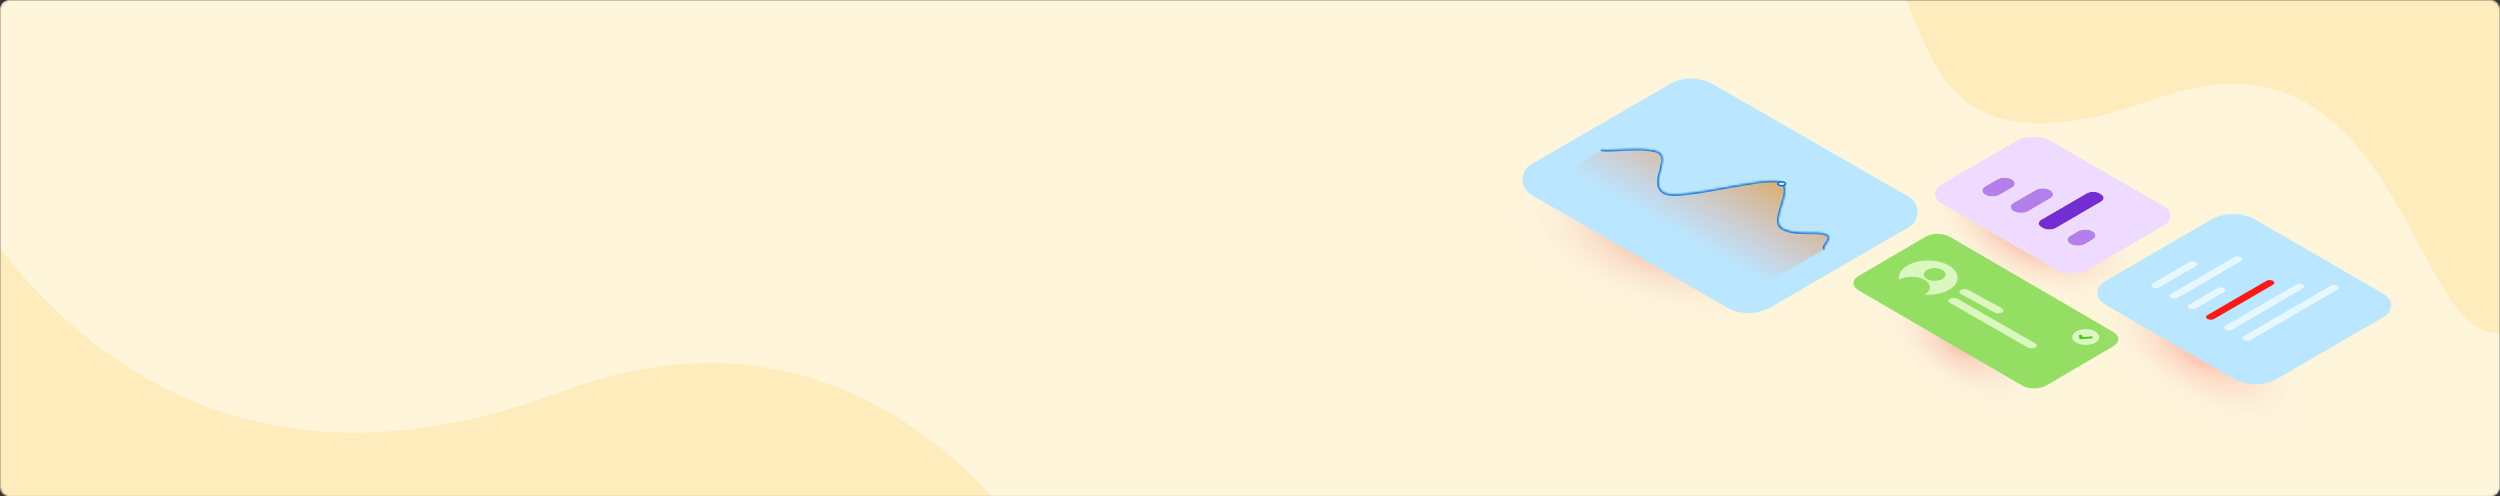 <svg width="1133" height="225" viewBox="0 0 1133 225" fill="none" xmlns="http://www.w3.org/2000/svg">
<rect x="0" y="0" width="1133" height="225" fill="#333333" stroke="none"/>
<mask id="mask0_884_528" style="mask-type:alpha" maskUnits="userSpaceOnUse" x="0" y="0" width="1133" height="225">
<rect width="1133" height="225" rx="4" fill="#91D5FF"/>
</mask>
<g mask="url(#mask0_884_528)">
<rect width="1133" height="225" rx="4" fill="#FFF5DB"/>
<path opacity="0.4" d="M-14.767 92.827L-15 92.5L-21 338.5L62.5 517L358 561C537.166 474.667 857.5 310.9 705.5 346.5C553.5 382.1 477.5 263 477.5 263C477.5 263 402.805 121.942 254.5 177.5C89.485 239.318 11.789 130.143 -14.767 92.827Z" fill="#FFE092"/>
<path opacity="0.4" d="M677.341 -28.972C546.265 -99.758 613.776 -185.031 773.302 -166.403H869.806L1188 -60.073L1165.66 122.903C1090.3 229.017 1111.19 -3.059 977.78 44.558C844.37 92.175 886.922 -23.799 826.685 -48.23C766.448 -72.66 722.556 -4.554 677.341 -28.972Z" fill="#FFE092"/>
</g>
<path opacity="0.65" d="M970.542 126.087C963.915 140.606 936.587 142.382 909.502 130.049C882.417 117.716 865.831 95.943 872.458 81.418C879.085 66.899 906.413 65.123 933.498 77.456C960.583 89.789 977.169 111.562 970.542 126.087Z" fill="url(#paint0_radial_884_528)"/>
<path d="M911.732 81.282C913.532 82.321 913.548 84.01 911.756 85.057L906.244 88.261C904.451 89.3 901.533 89.3 899.732 88.261C897.924 87.215 897.916 85.525 899.708 84.486L905.221 81.282C907.005 80.243 909.924 80.243 911.732 81.282Z" fill="#B37FEB"/>
<path d="M952.195 87.992C953.829 88.936 953.829 90.458 952.211 91.394L931.694 103.322C930.076 104.258 927.451 104.258 925.825 103.322L925.182 102.95C923.549 102.006 923.541 100.491 925.159 99.547L945.676 87.619C947.294 86.683 949.919 86.675 951.553 87.619L952.195 87.992Z" fill="#722ED1"/>
<path d="M929.085 86.128C930.893 87.175 930.893 88.864 929.109 89.903L919.131 95.701C917.339 96.74 914.42 96.74 912.612 95.701C910.804 94.654 910.804 92.972 912.588 91.926L922.566 86.128C924.358 85.089 927.277 85.081 929.085 86.128Z" fill="#B37FEB"/>
<path d="M948.333 104.79C950.133 105.829 950.149 107.526 948.357 108.565L944.899 110.579C943.107 111.618 940.188 111.618 938.38 110.579C936.571 109.532 936.564 107.843 938.356 106.804L941.814 104.79C943.606 103.751 946.525 103.751 948.333 104.79Z" fill="#B37FEB"/>
<path d="M980.398 93.298C984.721 95.788 984.744 99.833 980.446 102.331L946.826 121.865C942.536 124.355 935.556 124.355 931.234 121.865L880.254 92.433C875.931 89.943 875.915 85.898 880.206 83.408L913.826 63.874C918.124 61.375 925.095 61.375 929.418 63.874L980.398 93.298ZM931.694 103.322L952.211 91.394C953.829 90.458 953.821 88.936 952.196 87.992L951.553 87.619C949.919 86.675 947.294 86.683 945.676 87.619L925.159 99.547C923.541 100.483 923.549 102.006 925.183 102.95L925.825 103.322C927.451 104.266 930.076 104.266 931.694 103.322ZM919.131 95.701L929.109 89.903C930.901 88.864 930.893 87.167 929.085 86.128C927.276 85.081 924.358 85.089 922.565 86.128L912.596 91.926C910.804 92.965 910.812 94.654 912.62 95.701C914.42 96.74 917.339 96.74 919.131 95.701ZM906.244 88.261L911.756 85.057C913.548 84.018 913.54 82.329 911.732 81.282C909.924 80.235 907.005 80.235 905.213 81.282L899.7 84.486C897.908 85.525 897.916 87.215 899.724 88.261C901.533 89.3 904.451 89.3 906.244 88.261ZM944.899 110.579L948.357 108.565C950.149 107.526 950.134 105.829 948.333 104.79C946.525 103.743 943.606 103.743 941.814 104.79L938.356 106.804C936.564 107.843 936.572 109.532 938.38 110.579C940.188 111.618 943.107 111.618 944.899 110.579Z" fill="#EFDBFF"/>
<path opacity="0.65" d="M932.96 177.831C927.612 189.754 903.148 190.093 878.318 178.59C853.485 167.086 837.693 148.093 843.04 136.169C848.388 124.246 872.852 123.907 897.682 135.41C922.511 146.914 938.307 165.907 932.96 177.831Z" fill="url(#paint1_radial_884_528)"/>
<path d="M957.66 150.405C960.767 152.218 960.781 155.14 957.702 156.953L927.479 174.656C924.399 176.469 919.383 176.469 916.276 174.656L842.342 131.605C839.234 129.793 839.234 126.87 842.314 125.058L872.537 107.354C875.616 105.556 880.633 105.542 883.726 107.354L957.66 150.405Z" fill="#95DE64"/>
<path d="M883.349 120.393C888.505 123.456 888.449 128.374 883.224 131.381C879.086 133.755 872.955 134.219 868.022 132.8C869.346 133.179 870.753 133.432 872.188 133.531C875.296 131.69 875.309 128.739 872.188 126.885C868.983 125.016 863.897 125.002 860.734 126.814C860.734 126.814 860.734 126.927 860.776 127.109C861.027 127.953 861.515 128.782 862.239 129.554C859.425 126.576 860.205 122.768 864.538 120.267C869.736 117.288 878.082 117.316 883.238 120.323C883.294 120.351 883.322 120.365 883.349 120.393ZM873.303 126.435C875.226 127.559 878.319 127.559 880.256 126.449C882.207 125.339 882.221 123.513 880.312 122.374C880.298 122.374 880.284 122.36 880.284 122.36C878.361 121.236 875.268 121.236 873.331 122.332C871.394 123.442 871.366 125.269 873.289 126.407C873.275 126.435 873.289 126.435 873.303 126.435Z" fill="#D9F7BE"/>
<path d="M872.146 126.843C872.16 126.857 872.188 126.871 872.202 126.871C875.309 128.725 875.295 131.676 872.202 133.517C870.363 133.376 868.579 133.011 866.949 132.435C866.893 132.421 866.865 132.407 866.837 132.393C866.824 132.393 866.81 132.378 866.796 132.378C866.768 132.364 866.754 132.364 866.726 132.35C866.698 132.336 866.67 132.336 866.642 132.322C866.628 132.322 866.615 132.308 866.601 132.308C865.876 132.027 865.179 131.704 864.538 131.325C864.497 131.311 864.469 131.283 864.427 131.254C864.385 131.226 864.343 131.212 864.301 131.184C863.507 130.706 862.852 130.173 862.309 129.625C862.295 129.611 862.281 129.596 862.267 129.582C862.253 129.568 862.253 129.568 862.239 129.554C861.515 128.782 861.027 127.953 860.776 127.11C860.748 126.927 860.734 126.814 860.734 126.814C863.911 124.988 868.997 125.016 872.146 126.843Z" fill="#95DE64"/>
<path d="M949.577 150.209C951.988 151.614 952.002 153.89 949.605 155.281C947.209 156.686 943.321 156.686 940.91 155.281C938.5 153.876 938.486 151.6 940.883 150.209C943.279 148.804 947.167 148.804 949.577 150.209Z" fill="#D9F7BE"/>
<path d="M948.226 152.443L948.421 153.314L942.527 153.735L942.025 151.909L943.502 151.768L943.781 152.766L948.226 152.443Z" fill="#52C41A"/>
<path d="M907.292 139.747C908.232 140.263 908.237 141.102 907.304 141.618C906.371 142.135 904.85 142.135 903.91 141.618L888.708 133.264C887.768 132.748 887.763 131.909 888.696 131.393C889.629 130.876 891.15 130.876 892.09 131.393L907.292 139.747Z" fill="#D9F7BE"/>
<path d="M922.382 155.634C923.322 156.15 923.327 156.989 922.394 157.505C921.461 158.022 919.94 158.022 919 157.505L883.708 137.264C882.768 136.748 882.763 135.909 883.696 135.393C884.629 134.876 886.15 134.876 887.09 135.393L922.382 155.634Z" fill="#D9F7BE"/>
<path opacity="0.65" d="M1044.91 187.525C1039.33 199.846 1013.81 200.196 987.898 188.309C961.984 176.422 945.506 156.796 951.086 144.475C956.665 132.154 982.193 131.804 1008.1 143.691C1034.01 155.578 1050.49 175.204 1044.91 187.525Z" fill="url(#paint2_radial_884_528)"/>
<path d="M1079.71 132.854C1085.01 135.91 1085.03 140.87 1079.78 143.926L1031.73 171.844C1026.47 174.9 1017.91 174.9 1012.61 171.844L954.489 138.282C949.191 135.219 949.16 130.266 954.42 127.21L1002.46 99.292C1007.72 96.236 1016.28 96.236 1021.58 99.292L1079.71 132.854Z" fill="#BAE7FF"/>
<path d="M1007.91 130.599C1008.75 131.084 1008.76 131.873 1007.93 132.359L995.189 139.763C994.359 140.248 992.994 140.248 992.154 139.763C991.315 139.277 991.315 138.498 992.144 138.013L1004.89 130.609C1005.72 130.113 1007.07 130.113 1007.91 130.599Z" fill="#E6F7FF"/>
<path d="M1043.58 129.031C1044.42 129.517 1044.42 130.306 1043.59 130.791L1011.73 149.311C1010.9 149.796 1009.53 149.796 1008.69 149.311C1007.86 148.825 1007.85 148.047 1008.68 147.561L1040.55 129.041C1041.38 128.556 1042.75 128.556 1043.58 129.031Z" fill="#E6F7FF"/>
<path d="M1059.23 129.517C1060.07 130.002 1060.08 130.791 1059.25 131.277L1020 154.085C1019.17 154.57 1017.8 154.57 1016.97 154.085C1016.14 153.599 1016.13 152.821 1016.95 152.335L1056.21 129.527C1057.04 129.041 1058.39 129.041 1059.23 129.517Z" fill="#E6F7FF"/>
<path d="M1030.1 127.281C1030.94 127.767 1030.95 128.556 1030.12 129.041L1003.45 144.537C1002.62 145.022 1001.26 145.022 1000.42 144.537C999.579 144.051 999.579 143.272 1000.41 142.787L1027.08 127.291C1027.92 126.796 1029.26 126.796 1030.1 127.281Z" fill="#FF1818"/>
<path d="M1015.58 116.56C1016.42 117.045 1016.42 117.834 1015.6 118.32L986.905 134.989C986.075 135.474 984.71 135.474 983.87 134.989C983.031 134.503 983.031 133.724 983.86 133.239L1012.54 116.56C1013.37 116.074 1014.74 116.074 1015.58 116.56Z" fill="#E6F7FF"/>
<path d="M995.219 118.805C996.058 119.291 996.069 120.08 995.239 120.565L978.631 130.204C977.802 130.69 976.436 130.69 975.597 130.204C974.757 129.719 974.757 128.94 975.587 128.455L992.195 118.805C993.034 118.32 994.379 118.32 995.219 118.805Z" fill="#E6F7FF"/>
<g clip-path="url(#clip0_884_528)">
<path opacity="0.65" d="M821.045 128.382C816.116 146.243 781.769 152.07 744.33 141.399C706.884 130.729 680.531 107.596 685.46 89.736C690.388 71.875 724.736 66.048 762.175 76.719C799.615 87.39 825.973 110.522 821.045 128.382Z" fill="url(#paint3_radial_884_528)"/>
<path d="M802.499 139.214C796.317 142.794 788.694 142.805 782.501 139.241L694.011 88.32C688.673 85.248 688.662 77.55 693.991 74.463L756.491 38.265C762.674 34.684 770.297 34.673 776.49 38.236L864.988 89.158C870.326 92.23 870.337 99.928 865.007 103.015L802.499 139.214Z" fill="#BAE7FF"/>
<mask id="mask1_884_528" style="mask-type:alpha" maskUnits="userSpaceOnUse" x="706" y="67" width="123" height="64">
<path d="M725.589 67.667C727.695 68.88 746.358 65.819 751.862 68.993C757.251 72.102 747.383 83.323 754.177 87.237C760.97 91.151 801.171 79.039 807.263 82.555C813.354 86.062 801.873 99.984 807.842 103.424C813.81 106.864 824.541 104.334 827.937 106.286C831.334 108.248 825.167 111.802 827.159 112.948L796.56 130.595L706.859 78.869L725.589 67.667Z" fill="url(#paint4_linear_884_528)"/>
</mask>
<g mask="url(#mask1_884_528)">
<path d="M725.589 67.667C727.695 68.88 746.358 65.819 751.862 68.993C757.251 72.102 747.383 83.323 754.177 87.237C760.97 91.151 801.171 79.039 807.263 82.555C813.354 86.062 801.873 99.984 807.842 103.424C813.81 106.864 824.541 104.334 827.937 106.286C831.334 108.248 825.167 111.802 827.159 112.948L796.56 130.595L706.859 78.869L725.589 67.667Z" fill="url(#paint5_linear_884_528)"/>
<path d="M826.799 113.564C826.305 113.28 826.135 112.891 826.068 112.626C825.888 111.792 826.467 110.968 827.14 110.02C827.691 109.233 828.383 108.257 828.25 107.632C828.231 107.537 828.165 107.243 827.586 106.902C826.286 106.153 823.459 106.144 820.461 106.134C816.058 106.115 811.067 106.096 807.5 104.04C804.037 102.04 805.498 97.377 806.912 92.866C808.24 88.639 809.483 84.65 806.921 83.171C804.189 81.588 792.945 83.617 782.081 85.578C769.472 87.853 757.554 89.995 753.845 87.853C749.784 85.512 750.96 80.982 751.994 76.992C752.991 73.135 753.465 70.718 751.529 69.609C748.313 67.752 739.85 68.178 733.663 68.482C728.786 68.728 726.206 68.823 725.257 68.283L725.968 67.051C726.595 67.411 730.314 67.221 733.587 67.06C740.305 66.728 748.655 66.311 752.232 68.377C755.239 70.112 754.281 73.789 753.361 77.352C752.364 81.191 751.425 84.82 754.547 86.621C757.811 88.507 770.563 86.204 781.825 84.176C793.96 81.987 804.445 80.101 807.633 81.939C811.181 83.986 809.701 88.715 808.268 93.293C806.969 97.453 805.735 101.377 808.212 102.808C811.456 104.675 816.238 104.694 820.47 104.713C823.801 104.722 826.685 104.732 828.307 105.67C829.057 106.096 829.503 106.656 829.655 107.319C829.93 108.551 829.076 109.764 828.317 110.835C827.994 111.299 827.444 112.076 827.472 112.323L826.799 113.564Z" fill="#096DD9"/>
<path opacity="0.02" d="M810.346 84.555L803.297 72.51L772.109 54.456C767.877 52.011 767.868 45.917 772.1 43.462L786.493 34.999C788.467 33.852 790.896 33.852 792.869 34.989L816.039 48.39L839.209 61.791C843.441 64.236 843.45 70.33 839.219 72.784L816.722 84.555C814.758 85.692 812.32 85.692 810.346 84.555Z" fill="black"/>
<path opacity="0.045" d="M772.811 43.377L778.267 40.164C778.4 40.088 783.609 37.112 783.742 37.188L786.92 35.577C788.713 34.535 791.313 34.762 793.106 35.795L811.532 46.447L815.745 48.883L838.384 61.971C838.507 62.037 838.64 62.123 838.754 62.198C842.521 64.71 842.416 70.377 838.422 72.699L832.539 75.808C832.406 75.883 826.761 78.755 826.637 78.679L816.523 83.247C814.73 84.29 812.149 84.072 810.356 83.039L803.173 71.638L801.807 70.851L772.83 54.077C768.693 51.707 768.684 45.765 772.811 43.377Z" fill="black"/>
<path opacity="0.071" d="M773.513 43.282L778.836 40.136C779.092 39.984 783.96 37.311 784.225 37.463L787.319 36.146C788.932 35.208 791.702 35.662 793.315 36.591L811.305 46.997L815.422 49.376L837.53 62.16C837.634 62.227 837.786 62.312 837.89 62.388C841.581 64.833 841.496 70.368 837.587 72.633L831.884 75.684C831.628 75.836 826.372 78.414 826.106 78.272L816.286 81.968C814.673 82.906 811.94 82.479 810.327 81.551L803.002 70.794L801.674 70.026L773.513 53.726C769.509 51.404 769.5 45.613 773.513 43.282Z" fill="black"/>
<path opacity="0.096" d="M774.225 43.187L779.416 40.107C779.805 39.88 784.321 37.501 784.71 37.728L787.737 36.724C789.169 35.89 792.111 36.572 793.543 37.397L811.096 47.547L815.11 49.869L836.695 62.35C836.79 62.407 836.961 62.502 837.046 62.568C840.661 64.947 840.595 70.339 836.781 72.547L831.249 75.542C830.86 75.77 825.993 78.063 825.604 77.836L816.078 80.66C814.645 81.494 811.77 80.849 810.328 80.025L802.861 69.913L801.57 69.164L774.225 53.337C770.326 51.091 770.326 45.462 774.225 43.187Z" fill="black"/>
<path opacity="0.122" d="M774.937 43.102L779.994 40.088C780.507 39.785 784.691 37.709 785.203 38.003L788.154 37.302C789.406 36.572 792.519 37.482 793.771 38.202L810.897 48.106L814.806 50.371L835.86 62.549C835.946 62.596 836.126 62.701 836.202 62.758C839.731 65.079 839.684 70.33 835.974 72.481L830.623 75.419C830.111 75.722 825.632 77.731 825.11 77.428L815.878 79.38C814.626 80.11 811.599 79.257 810.347 78.527L802.747 69.06L801.485 68.33L774.947 52.977C771.142 50.788 771.142 45.301 774.937 43.102Z" fill="black"/>
<path opacity="0.147" d="M775.648 43.007L780.563 40.06C781.208 39.681 785.041 37.899 785.686 38.278L788.561 37.871C789.633 37.245 792.916 38.382 793.998 38.998L810.688 48.656L814.502 50.864L835.025 62.729C835.101 62.767 835.29 62.881 835.357 62.928C838.81 65.184 838.782 70.301 835.158 72.396L829.986 75.277C829.341 75.656 825.252 77.371 824.607 77.002L815.669 78.082C814.597 78.707 811.418 77.637 810.346 77.021L802.604 68.197L801.38 67.487L775.667 52.608C771.967 50.475 771.957 45.149 775.648 43.007Z" fill="black"/>
<path opacity="0.173" d="M776.351 42.922L781.133 40.041C781.911 39.595 785.393 38.108 786.171 38.553L788.97 38.449C789.862 37.927 793.315 39.283 794.217 39.804L810.47 49.205L814.18 51.356L834.171 62.919C834.228 62.956 834.437 63.07 834.494 63.108C837.872 65.297 837.853 70.273 834.333 72.32L829.332 75.144C828.554 75.59 824.854 77.03 824.085 76.585L815.442 76.793C814.55 77.314 811.22 76.025 810.328 75.514L802.443 67.335L801.257 66.643L776.37 52.238C772.783 50.172 772.774 44.997 776.351 42.922Z" fill="black"/>
<path opacity="0.198" d="M777.062 42.827L781.712 40.012C782.613 39.491 785.754 38.297 786.655 38.818L789.388 39.017C790.099 38.6 793.724 40.183 794.445 40.6L810.271 49.755L813.886 51.849L833.346 63.108C833.393 63.137 833.612 63.26 833.659 63.298C836.961 65.421 836.961 70.263 833.536 72.254L828.716 75.021C827.814 75.542 824.503 76.698 823.592 76.177L815.243 75.514C814.531 75.931 811.049 74.433 810.337 74.016L802.32 66.482L801.172 65.819L777.081 51.878C773.599 49.869 773.59 44.846 777.062 42.827Z" fill="black"/>
<path opacity="0.224" d="M777.774 42.742L782.29 39.993C783.324 39.396 786.114 38.496 787.148 39.093L789.805 39.595C790.346 39.283 794.141 41.093 794.672 41.406L810.062 50.305L813.573 52.333L832.511 63.288C832.549 63.307 832.777 63.44 832.805 63.468C836.031 65.525 836.05 70.235 832.71 72.168L828.061 74.879C827.027 75.476 824.104 76.338 823.07 75.741L815.015 74.206C814.474 74.519 810.849 72.803 810.318 72.5L802.158 65.61L801.039 64.966L777.764 51.499C774.415 49.556 774.406 44.694 777.774 42.742Z" fill="black"/>
<path opacity="0.249" d="M778.485 42.647L782.869 39.974C784.026 39.302 786.474 38.705 787.641 39.377L790.222 40.183C790.583 39.974 794.549 42.012 794.9 42.221L809.862 50.873L813.278 52.844L831.685 63.487C831.714 63.497 831.951 63.639 831.97 63.658C835.11 65.648 835.148 70.216 831.913 72.102L827.444 74.755C826.286 75.428 823.753 76.007 822.586 75.334L814.825 72.927C814.464 73.135 810.697 71.211 810.337 71.003L802.035 64.757L800.953 64.132L778.495 51.129C775.231 49.253 775.221 44.542 778.485 42.647Z" fill="black"/>
<path opacity="0.275" d="M779.197 42.562L783.447 39.956C784.738 39.207 786.835 38.904 788.135 39.652L790.639 40.761C790.82 40.657 794.957 42.922 795.137 43.026L809.663 51.432L812.974 53.347L830.85 63.686C830.86 63.696 831.116 63.838 831.125 63.847C834.19 65.771 834.247 70.207 831.106 72.026L826.808 74.623C825.518 75.372 823.373 75.665 822.083 74.917L814.616 71.638C814.436 71.742 810.517 69.6 810.337 69.496L801.902 63.885L800.858 63.279L779.216 50.76C776.047 48.94 776.037 44.391 779.197 42.562Z" fill="black"/>
<path opacity="0.3" d="M821.57 74.49L800.744 62.445L779.918 50.399C776.862 48.637 776.862 44.239 779.908 42.477L784.026 39.937C785.449 39.112 787.204 39.112 788.628 39.927L809.454 51.973L830.281 64.018C833.336 65.781 833.336 70.178 830.29 71.941L826.172 74.481C824.749 75.305 822.994 75.315 821.57 74.49Z" fill="black"/>
<path d="M811.618 80.044L808.05 66.311L770.278 44.476C765.771 41.879 766.331 37.33 771.54 34.326L776.464 31.483C781.673 28.479 789.548 28.157 794.055 30.753L837.406 55.811C841.913 58.407 841.353 62.956 836.144 65.961L811.618 80.044Z" fill="url(#paint6_linear_884_528)"/>
<path d="M792.508 144.204L683.148 80.745L682 81.409L792.508 145L875.368 96.743L874.22 96.61L792.508 144.204Z" fill="#414042"/>
</g>
<path d="M807.462 82.421C807.995 82.422 808.463 82.548 808.787 82.734C809.121 82.926 809.237 83.138 809.237 83.295C809.237 83.454 809.123 83.665 808.795 83.855C808.476 84.04 808.009 84.167 807.471 84.167C806.938 84.167 806.469 84.04 806.146 83.854C805.811 83.662 805.695 83.451 805.695 83.295C805.695 83.135 805.81 82.924 806.138 82.734C806.457 82.549 806.924 82.421 807.462 82.421Z" fill="#E6F7FF" stroke="#096DD9" stroke-width="0.7"/>
</g>
<defs>
<radialGradient id="paint0_radial_884_528" cx="0" cy="0" r="1" gradientUnits="userSpaceOnUse" gradientTransform="translate(921.497 103.751) rotate(24.489) scale(53.895 28.899)">
<stop stop-color="#D90909" stop-opacity="0.71"/>
<stop offset="1" stop-color="#FAFAFA" stop-opacity="0"/>
</radialGradient>
<radialGradient id="paint1_radial_884_528" cx="0" cy="0" r="1" gradientUnits="userSpaceOnUse" gradientTransform="translate(887.999 157) rotate(31.888) scale(43.023 20.505)">
<stop stop-color="#D90909" stop-opacity="0.34"/>
<stop offset="1" stop-color="#E6F7FF" stop-opacity="0"/>
</radialGradient>
<radialGradient id="paint2_radial_884_528" cx="0" cy="0" r="1" gradientUnits="userSpaceOnUse" gradientTransform="translate(997 159) rotate(30.767) scale(55.768 26.453)">
<stop stop-color="#FF1818" stop-opacity="0.44"/>
<stop offset="1" stop-color="#E6F7FF" stop-opacity="0"/>
</radialGradient>
<radialGradient id="paint3_radial_884_528" cx="0" cy="0" r="1" gradientUnits="userSpaceOnUse" gradientTransform="translate(753.251 109.059) rotate(15.911) scale(70.502 33.543)">
<stop stop-color="#D90909" stop-opacity="0.5"/>
<stop offset="1" stop-color="#E6F7FF" stop-opacity="0"/>
</radialGradient>
<linearGradient id="paint4_linear_884_528" x1="759.576" y1="109.208" x2="793.673" y2="48.047" gradientUnits="userSpaceOnUse">
<stop/>
<stop offset="1" stop-color="white"/>
</linearGradient>
<linearGradient id="paint5_linear_884_528" x1="763.124" y1="108.134" x2="791.539" y2="58.824" gradientUnits="userSpaceOnUse">
<stop stop-color="#FF9191" stop-opacity="0"/>
<stop offset="1" stop-color="#D8A526"/>
</linearGradient>
<linearGradient id="paint6_linear_884_528" x1="769.592" y1="-0.291" x2="858.298" y2="130.633" gradientUnits="userSpaceOnUse">
<stop offset="0.035" stop-color="#9F19AB"/>
<stop offset="0.244" stop-color="#AE25B1"/>
<stop offset="0.645" stop-color="#D744BF"/>
<stop offset="1" stop-color="#FF63CE"/>
</linearGradient>
<clipPath id="clip0_884_528">
<rect width="195" height="116" fill="white" transform="translate(682 29)"/>
</clipPath>
</defs>
</svg>
